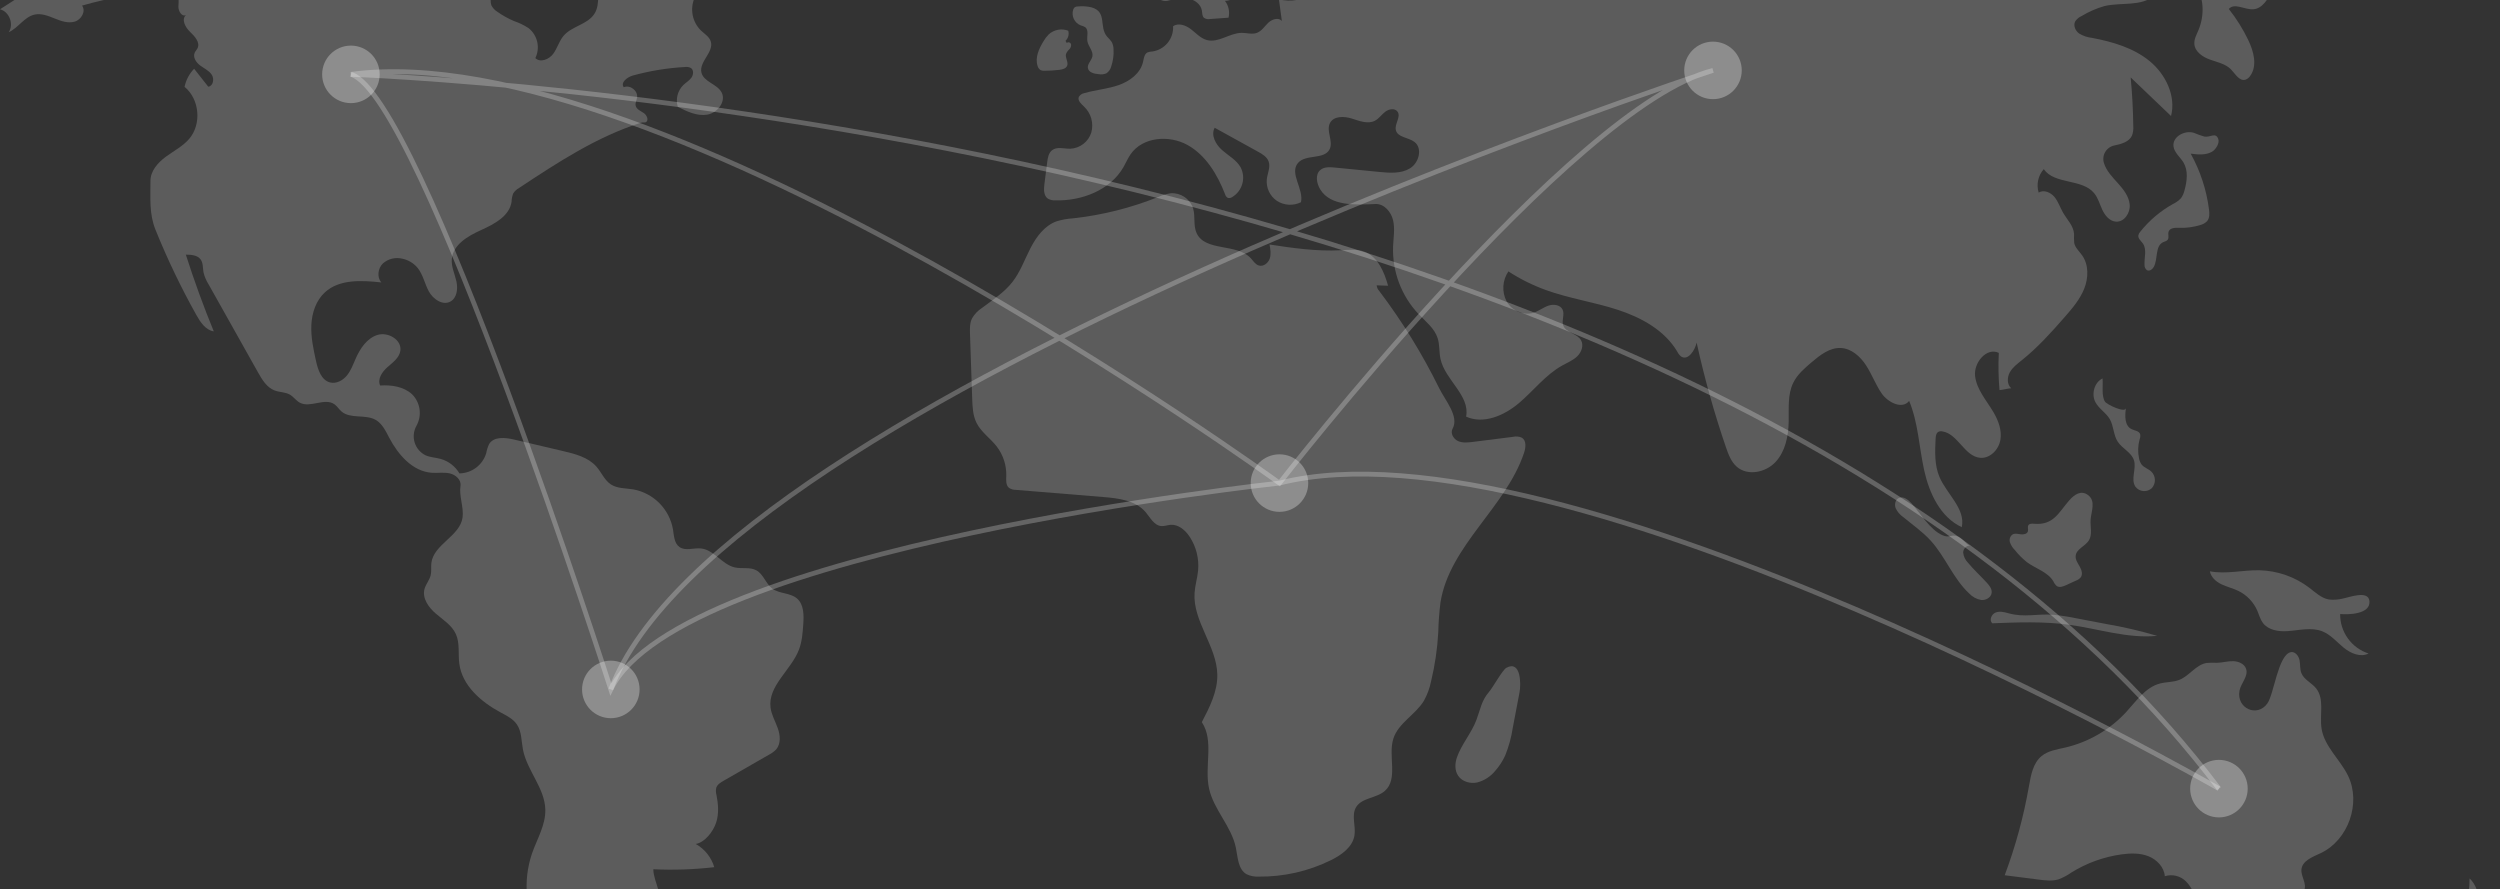 <svg width="1040" height="370" viewBox="0 0 1040 370" fill="none" xmlns="http://www.w3.org/2000/svg">
<rect x="0" y="0" width="1040" height="370" fill="#333333" stroke="none"/>
<path d="M241.637 -30.494C241.264 -33.447 240.508 -36.339 239.39 -39.098C239.247 -39.62 238.997 -40.106 238.656 -40.526C238.315 -40.946 237.891 -41.29 237.41 -41.537C236.766 -41.704 236.092 -41.712 235.445 -41.559L225.358 -40.015C224.513 -39.977 223.705 -39.663 223.056 -39.121C221.742 -37.739 223.036 -35.514 222.996 -33.608C222.95 -31.465 221.046 -29.725 218.981 -29.149C216.873 -28.723 214.698 -28.75 212.601 -29.228L198.496 -31.42C202.65 -32.747 206.348 -35.214 209.167 -38.541C211.023 -40.74 212.01 -44.845 209.328 -45.887C208.531 -46.105 207.7 -46.172 206.878 -46.083C200.487 -46.034 195.458 -51.369 189.476 -53.617C185.647 -54.962 181.49 -55.062 177.601 -53.903C173.712 -52.743 170.289 -50.383 167.821 -47.161L175.335 -46.799C176.042 -46.838 176.743 -46.651 177.336 -46.265C178.983 -44.912 176.936 -42.313 177.168 -40.195C177.469 -37.442 181.124 -36.855 183.879 -36.576C186.634 -36.298 190.129 -34.06 188.804 -31.628C174.957 -26.859 160.867 -40.952 146.325 -39.217C142.644 -38.778 139.169 -37.332 135.575 -36.423C113.625 -30.869 90.931 -45.687 68.508 -42.549C63.523 -41.699 58.623 -40.407 53.867 -38.688C50.815 -37.686 47.632 -36.603 45.414 -34.279C43.197 -31.955 42.353 -27.98 44.454 -25.55C38.663 -25.073 32.835 -25.627 27.238 -27.187C28.751 -26.345 30.01 -25.112 30.883 -23.616C31.755 -22.121 32.209 -20.418 32.197 -18.686C23.156 -17.212 14.354 -14.528 6.029 -10.707C7.583 -8.124 9.398 -5.706 11.445 -3.493L0 3.86C3.867 4.834 5.866 10.107 3.617 13.4C7.627 11.617 10.112 7.002 14.399 6.067C17.208 5.454 20.066 6.603 22.73 7.682C25.395 8.762 28.324 9.808 31.082 8.998C33.84 8.188 35.875 4.612 34.122 2.333C45.913 -1.107 58.097 -3.011 70.375 -3.331C71.322 -3.45 72.283 -3.268 73.121 -2.81C74.719 -1.701 74.298 0.694 74.212 2.637C74.126 4.58 75.641 7.134 77.378 6.258C75.334 8.03 77.081 11.366 79.041 13.229C81.002 15.093 83.365 17.664 82.165 20.087C81.851 20.72 81.32 21.226 81.019 21.864C80.129 23.749 81.541 25.945 83.208 27.197C84.874 28.448 86.915 29.322 88.072 31.055C89.229 32.788 88.704 35.82 86.634 36.062L80.752 28.594C78.742 30.678 77.364 33.289 76.778 36.124C83.016 41.223 83.954 51.602 78.732 57.737C76.063 60.873 72.268 62.778 68.956 65.223C65.644 67.668 62.579 71.151 62.587 75.268C62.602 82.381 62.02 88.99 64.686 95.584C69.601 107.744 75.275 119.584 81.676 131.032C83.357 134.038 85.529 137.333 88.934 137.85C84.631 127.374 80.757 116.735 77.313 105.933C79.556 105.942 82.149 106.12 83.464 107.937C84.553 109.442 84.319 111.489 84.657 113.315C85.088 115.085 85.805 116.772 86.782 118.31L107.331 154.914C109.035 157.949 110.989 161.206 114.245 162.435C116.326 163.221 118.735 163.073 120.65 164.204C122.152 165.09 123.164 166.664 124.695 167.499C129.023 169.861 135.043 165.332 139.089 168.151C140.245 168.958 140.981 170.238 142.047 171.161C145.783 174.397 151.912 172.232 156.226 174.646C159.005 176.202 160.446 179.313 161.929 182.132C165.643 189.194 171.652 196.113 179.611 196.675C182.111 196.852 184.665 196.378 187.109 196.934C189.553 197.49 191.959 199.623 191.566 202.098C190.894 206.342 192.991 210.99 192.428 215.249C191.402 223.009 180.396 226.419 179.45 234.189C179.243 235.89 179.567 237.646 179.162 239.311C178.666 241.352 177.133 243.013 176.588 245.042C175.556 248.886 178.31 252.712 181.336 255.298C184.362 257.884 187.971 260.114 189.625 263.735C191.373 267.561 190.514 272.023 191.083 276.192C192.324 285.292 200.185 292.039 208.274 296.389C210.738 297.714 213.385 298.997 214.98 301.296C217.062 304.297 216.855 308.253 217.55 311.839C219.253 320.62 226.645 327.856 226.855 336.799C227.004 343.155 223.471 348.921 221.36 354.918C219.382 360.665 218.666 366.77 219.261 372.818C219.857 378.866 221.75 384.714 224.811 389.964C226.39 392.63 228.278 395.144 229.395 398.034C231.388 403.191 230.742 409.054 232.579 414.269C235.009 421.164 241.685 426.859 241.046 434.141C244.077 440.435 250.77 443.527 257.5 445.401L269.561 448.758C271.871 449.401 274.284 450.049 276.636 449.584C278.987 449.118 281.232 447.165 281.171 444.769C275.256 443.435 269.152 442.016 264.276 438.412C259.4 434.808 256.06 428.389 257.91 422.615C258.768 419.938 260.593 416.846 258.858 414.633C257.864 413.367 256.048 413.036 254.927 411.88C253.179 410.077 253.78 407.049 255.036 404.875C256.293 402.701 258.109 400.759 258.616 398.299C258.872 396.924 258.701 395.503 258.126 394.227C257.551 392.951 256.6 391.881 255.4 391.162C257.636 390.317 259.67 389.012 261.37 387.331C262.94 385.538 263.665 382.774 262.43 380.736C266.098 381.201 270.427 381.429 272.835 378.623C274.758 376.383 274.625 373.034 273.866 370.181C273.106 367.328 271.822 364.557 271.782 361.605C280.243 362.006 288.721 361.719 297.135 360.746C295.919 356.648 293.154 353.186 289.427 351.092C293.238 350.447 296.709 345.885 297.913 342.213C299.117 338.54 298.81 334.54 298.066 330.748C297.78 329.771 297.741 328.739 297.952 327.744C298.381 326.377 299.724 325.542 300.967 324.828L319.882 313.966C321.01 313.4 322.033 312.645 322.906 311.733C324.888 309.405 324.594 305.891 323.58 303.008C322.565 300.124 320.94 297.412 320.549 294.38C319.38 285.313 329.086 278.807 332.362 270.271C333.648 266.922 333.91 263.281 334.159 259.701C334.426 255.857 334.446 251.392 331.494 248.914C328.664 246.54 324.243 247.069 321.283 244.86C318.568 242.835 317.632 238.902 314.666 237.266C311.973 235.781 308.597 236.726 305.601 236.027C300.328 234.797 297.009 228.719 291.623 228.156C288.584 227.839 285.145 229.324 282.654 227.554C280.46 225.995 280.372 222.861 279.954 220.201C279.222 216.068 277.241 212.258 274.277 209.285C271.314 206.312 267.511 204.318 263.379 203.573C260.246 203.07 256.836 203.261 254.17 201.539C251.471 199.796 250.234 196.532 248.114 194.117C244.697 190.226 239.315 188.843 234.274 187.658L213.769 182.837C210.129 181.982 205.436 181.528 203.483 184.717C202.905 185.931 202.495 187.218 202.266 188.543C201.534 190.94 200.061 193.043 198.059 194.551C196.057 196.058 193.628 196.891 191.122 196.931C189.404 194 186.619 191.846 183.35 190.918C181.271 190.339 179.046 190.274 177.062 189.422C175.982 188.895 175.021 188.153 174.238 187.241C173.455 186.33 172.866 185.268 172.507 184.121C172.148 182.974 172.027 181.766 172.152 180.57C172.276 179.375 172.643 178.218 173.23 177.169C174.412 175.064 174.869 172.629 174.529 170.239C174.19 167.848 173.073 165.636 171.351 163.944C167.864 160.813 162.82 160.057 158.144 160.37C156.919 157.698 158.967 154.683 161.173 152.741C163.38 150.799 166.059 148.89 166.54 145.99C167.296 141.429 161.475 137.964 157.056 139.325C152.637 140.685 149.817 144.977 147.952 149.208C146.883 151.636 145.973 154.192 144.286 156.239C142.598 158.286 139.881 159.752 137.311 159.095C133.672 158.165 132.267 153.842 131.461 150.173C130.381 145.251 129.294 140.261 129.52 135.228C129.747 130.194 131.444 125.025 135.156 121.617C141.204 116.064 150.484 116.608 158.647 117.494C156.718 115.321 157.195 111.659 159.259 109.614C160.348 108.646 161.657 107.958 163.072 107.611C164.487 107.263 165.966 107.266 167.379 107.619C169.839 108.131 172.055 109.456 173.671 111.38C175.99 114.209 176.65 118.027 178.403 121.238C180.157 124.448 184.1 127.186 187.327 125.464C190.114 123.976 190.557 120.111 189.863 117.029C189.169 113.946 187.696 110.949 187.947 107.799C188.426 101.79 194.656 98.172 200.153 95.697C205.651 93.222 211.945 89.894 212.816 83.928C212.846 82.76 213.066 81.605 213.469 80.508C214.078 79.539 214.925 78.742 215.93 78.193C231.974 67.59 248.285 56.858 266.622 51.065C267.576 50.763 267.688 51.098 268.66 50.862C270.021 50.075 269.12 47.9 267.815 47.023C266.51 46.147 264.766 45.475 264.435 43.939C264.192 42.809 264.858 41.7 265.03 40.558C265.455 37.751 262.097 35.159 259.489 36.281C258.016 34.331 260.931 32.064 263.288 31.415C270.365 29.467 277.629 28.281 284.958 27.875C285.804 27.741 286.67 27.888 287.424 28.294C288.655 29.147 288.498 31.103 287.625 32.32C286.753 33.537 285.396 34.301 284.309 35.331C283.121 36.488 282.274 37.949 281.86 39.555C281.446 41.16 281.481 42.849 281.961 44.436C285.787 46.382 289.946 48.386 294.184 47.7C298.421 47.014 302.182 42.253 300.191 38.451C298.336 34.91 292.764 34.111 291.806 30.23C290.685 25.686 297.117 21.645 295.668 17.195C295.033 15.245 293.09 14.098 291.6 12.691C289.839 10.965 288.642 8.748 288.164 6.329C287.687 3.911 287.952 1.404 288.925 -0.861C286.497 -0.434 284.002 -0.595 281.649 -1.331C279.296 -2.068 277.154 -3.357 275.403 -5.092C272.168 -8.357 269.588 -13.506 264.995 -13.36C260.78 -13.226 257.149 -8.309 253.208 -9.809C252.239 -10.178 251.216 -10.929 250.277 -10.489C249.969 -10.289 249.711 -10.022 249.521 -9.707C249.332 -9.393 249.216 -9.04 249.184 -8.674C248.182 -3.886 249.905 1.57 247.295 5.708C244.455 10.211 237.886 10.835 234.444 14.895C232.575 17.099 231.851 20.069 230.133 22.393C228.415 24.717 224.769 26.194 222.707 24.169C223.72 22.086 223.997 19.721 223.492 17.461C222.987 15.2 221.73 13.178 219.927 11.724C218.013 10.475 215.95 9.472 213.786 8.737C211.368 7.713 209.067 6.431 206.925 4.913C205.852 4.266 204.98 3.333 204.406 2.218C203.953 0.823 204.014 -0.689 204.578 -2.043C205.624 -5.041 207.468 -7.695 209.912 -9.721C212.356 -11.746 215.307 -13.066 218.446 -13.537C221.19 -13.911 224.385 -13.779 226.202 -15.87C227.163 -16.977 227.667 -18.65 229.062 -19.1C229.955 -19.279 230.881 -19.165 231.703 -18.774L241.949 -15.168C243.092 -14.652 244.35 -14.444 245.598 -14.565C246.217 -14.648 246.782 -14.962 247.179 -15.445C247.576 -15.927 247.775 -16.541 247.738 -17.165C247.411 -18.866 244.793 -19.683 245.031 -21.399C245.164 -21.955 245.463 -22.458 245.888 -22.84C249.586 -26.776 254.108 -29.845 259.13 -31.828C264.152 -33.812 269.551 -34.66 274.94 -34.312C276.233 -32.189 274.188 -29.674 272.486 -27.861C270.784 -26.048 269.417 -22.808 271.475 -21.413C272.318 -20.982 273.256 -20.771 274.203 -20.798C276.725 -20.457 279.176 -19.713 281.463 -18.596C285.004 -17.055 288.476 -15.37 291.881 -13.539C291.58 -15.784 291.293 -18.148 292.144 -20.247C292.995 -22.346 295.413 -23.992 297.525 -23.175C299.56 -22.387 300.604 -19.692 302.773 -19.445C305.666 -19.116 306.807 -23.389 305.599 -26.038C304.39 -28.687 301.998 -30.905 301.798 -33.81C301.664 -35.769 302.409 -38.2 300.844 -39.386C300.287 -39.742 299.655 -39.964 298.997 -40.034L259.914 -47.226C257.593 -47.653 254.239 -47.326 254.136 -44.968C254.079 -43.652 255.255 -42.35 254.734 -41.14C254.178 -39.849 252.353 -39.967 251.023 -39.51C248.96 -38.801 247.925 -36.352 248.123 -34.179C248.486 -32.021 249.322 -29.969 250.571 -28.172C248.029 -29.235 244.179 -29.43 241.637 -30.494Z" fill="white" fill-opacity="0.2"/>
<path d="M606.069 315.118C605.204 317.621 605.122 320.57 606.617 322.755C608.295 325.207 611.654 326.121 614.559 325.499C617.453 324.729 620.032 323.071 621.933 320.758C623.672 318.821 625.102 316.627 626.174 314.254C627.67 310.557 628.725 306.696 629.318 302.752L632.137 287.948C632.767 284.639 632.743 274.496 626.662 277.801C625.001 278.704 621.154 285.832 619.413 287.853C616.275 291.497 615.86 295.032 614.208 299.445C612.139 304.974 607.981 309.581 606.069 315.118Z" fill="white" fill-opacity="0.2"/>
<path d="M1030.81 374.719C1030.98 373.006 1030.75 371.278 1030.15 369.666C1029.55 368.054 1028.58 366.599 1027.34 365.413C1027.3 368.84 1027.2 372.492 1025.27 375.326C1023.9 377.346 1021.74 378.71 1020.24 380.634C1018.73 382.557 1018.06 385.607 1019.83 387.295C1020.96 388.153 1022.33 388.626 1023.75 388.645C1027.26 389.058 1031.33 389.289 1033.79 386.75C1035.14 385.365 1035.79 383.313 1037.43 382.294C1038.05 382.037 1038.59 381.647 1039.03 381.151C1039.71 380.074 1038.63 378.655 1037.42 378.267C1036.21 377.879 1034.87 378.062 1033.66 377.693C1032.44 377.325 1031.32 375.955 1031.95 374.847" fill="white" fill-opacity="0.2"/>
<path d="M974.408 249.048C972.565 249.496 970.656 249.609 968.772 249.38C965.644 248.805 963.209 246.448 960.684 244.514C954.68 239.943 947.382 237.393 939.838 237.231C932.976 237.102 926.049 238.961 919.309 237.664C919.749 240.113 921.845 241.95 924.082 243.042C926.318 244.134 928.786 244.683 931.033 245.753C934.631 247.483 937.485 250.452 939.072 254.116C939.796 255.806 940.251 257.644 941.347 259.119C943.588 262.134 947.835 262.796 951.583 262.549C956.47 262.228 961.573 260.822 966.12 262.643C969.598 264.036 972.087 267.08 974.991 269.447C977.895 271.814 981.985 273.57 985.319 271.862C981.856 270.741 978.841 268.542 976.716 265.586C974.59 262.631 973.465 259.073 973.505 255.433C976.775 255.733 986.195 255.617 985.688 250.06C985.258 245.35 977.216 248.54 974.408 249.048Z" fill="white" fill-opacity="0.2"/>
<path d="M931.625 287.365C932.206 284.181 935.382 281.368 934.393 278.286C933.708 276.154 931.237 275.102 928.998 275.049C926.76 274.996 924.561 275.663 922.324 275.726C920.867 275.649 919.407 275.669 917.953 275.788C913.51 276.518 910.772 281.175 906.585 282.83C904.04 283.837 901.18 283.644 898.532 284.34C892.522 285.92 888.72 291.599 884.519 296.178C877.731 303.543 868.888 308.7 859.135 310.982C855.718 311.773 852.044 312.279 849.328 314.498C845.731 317.437 844.846 322.475 844.046 327.051C841.835 339.687 838.456 352.09 833.953 364.102L848.223 365.924C850.936 366.27 853.747 366.609 856.362 365.805C858.261 365.089 860.061 364.13 861.715 362.954C868.071 359.008 875.184 356.44 882.595 355.417C886.332 354.904 890.25 354.81 893.757 356.199C897.264 357.588 900.272 360.738 900.566 364.499C902.083 364.027 903.699 363.976 905.242 364.351C906.785 364.727 908.198 365.514 909.328 366.63C911.563 368.907 913.026 371.828 913.511 374.981C913.887 376.933 914.263 379.272 916.075 380.091C917.553 380.76 919.249 380.04 920.865 379.911C926.352 379.472 930.905 385.869 936.297 384.767C942.081 383.586 943.501 374.924 949.143 373.189C952.383 372.193 956.929 373.404 958.481 370.39C959.848 367.733 957.12 364.667 957.401 361.692C957.747 358.029 962.068 356.474 965.4 354.911C976.884 349.523 982.333 334.066 976.768 322.667C973.471 315.913 966.983 310.596 965.785 303.176C964.863 297.467 967.114 290.81 963.474 286.317C961.623 284.031 958.488 282.769 957.386 280.041C956.692 278.324 956.971 276.376 956.598 274.563C956.225 272.749 954.642 270.852 952.851 271.322C947.652 272.687 945.993 288.747 943.21 292.649C938.979 298.581 930.293 294.674 931.625 287.365Z" fill="white" fill-opacity="0.2"/>
<path d="M835.531 255.116C833.754 254.618 831.814 254.128 830.112 254.839C828.409 255.551 827.415 258.051 828.782 259.291C839.47 258.874 850.224 258.461 860.822 259.913C873.032 261.585 885.116 265.728 897.379 264.509C890.374 262.442 883.253 260.79 876.053 259.56L864.047 257.267C860.827 256.592 857.572 256.089 854.298 255.76C847.449 255.195 842.265 257.005 835.531 255.116Z" fill="white" fill-opacity="0.2"/>
<path d="M846.231 217.89C845.344 217.816 844.245 217.752 843.786 218.515C843.347 219.244 843.849 220.207 843.613 221.025C843.291 222.141 841.829 222.427 840.676 222.275C839.524 222.123 838.278 221.759 837.257 222.314C836.739 222.668 836.35 223.18 836.148 223.773C835.946 224.367 835.942 225.01 836.137 225.606C836.554 226.79 837.229 227.866 838.113 228.756C839.623 230.659 841.343 232.384 843.241 233.9C846.914 236.611 851.891 237.918 854.205 241.854C854.531 242.617 855.033 243.293 855.669 243.825C856.78 244.529 858.228 243.994 859.424 243.447L863.616 241.532C864.371 241.26 865.045 240.801 865.576 240.199C866.534 238.899 865.945 237.052 865.142 235.652C864.338 234.252 863.309 232.803 863.481 231.198C863.789 228.337 867.468 227.242 868.981 224.793C870.506 222.325 869.513 219.146 869.689 216.249C869.895 212.863 872.023 208.457 868.599 205.927C865.689 203.776 862.908 205.763 860.819 208.138C856.413 213.144 854.33 218.567 846.231 217.89Z" fill="white" fill-opacity="0.2"/>
<path d="M871.677 167.287C873.108 170.028 876.091 171.663 877.652 174.332C879.344 177.224 879.151 180.961 880.986 183.765C882.869 186.642 886.658 188.169 887.714 191.441C888.866 195.012 886.251 199.354 888.336 202.475C888.725 202.985 889.215 203.409 889.776 203.72C890.338 204.03 890.957 204.221 891.596 204.28C892.235 204.338 892.879 204.264 893.487 204.06C894.095 203.857 894.655 203.53 895.13 203.099C896.009 202.142 896.48 200.879 896.441 199.581C896.403 198.282 895.859 197.049 894.925 196.146C893.69 195.02 891.918 194.534 890.887 193.219C890.35 192.46 889.993 191.59 889.841 190.673C889.279 188.028 889.369 185.286 890.103 182.684C890.379 182.023 890.449 181.295 890.304 180.594C889.84 179.245 888.014 179.149 886.732 178.524C883.821 177.103 883.892 172.994 884.4 169.795C884.062 171.925 876.475 168.302 875.68 167.096C874.102 164.699 874.961 160.075 874.648 157.427C871.241 159.069 869.927 163.937 871.677 167.287Z" fill="white" fill-opacity="0.2"/>
<path d="M795.24 209.449C793.839 207.882 791.73 206.242 789.853 207.187C788.42 207.908 788.026 209.89 788.588 211.393C789.272 212.852 790.325 214.107 791.643 215.035C795.555 218.261 799.768 221.174 803.182 224.925C809.29 231.637 812.526 240.695 819.169 246.879C820.504 248.313 822.272 249.27 824.203 249.603C826.138 249.783 828.312 248.545 828.534 246.614C828.717 245.023 827.608 243.599 826.525 242.42C823.944 239.614 821.119 237.03 818.683 234.097C817.558 232.97 816.851 231.494 816.678 229.911C816.666 228.332 818.106 226.679 819.636 227.07C817.775 226.594 816.395 223.494 813.664 222.911C811.382 222.424 810.83 223.837 808.113 222.672C802.932 220.45 798.868 213.511 795.24 209.449Z" fill="white" fill-opacity="0.2"/>
<path d="M916.972 56.803C915.486 56.361 914.025 55.839 912.595 55.239C908.748 54.085 903.659 56.912 904.172 60.895C904.512 63.542 906.975 65.326 908.336 67.622C910.353 71.026 909.815 75.344 908.755 79.157C908.495 80.337 908 81.454 907.3 82.439C906.321 83.479 905.15 84.321 903.853 84.918C898.658 87.831 894.077 91.723 890.363 96.379C889.959 96.809 889.678 97.339 889.548 97.915C889.365 99.259 890.717 100.239 891.481 101.361C893.179 103.852 891.952 107.205 892.119 110.216C892.094 110.641 892.177 111.067 892.362 111.451C892.546 111.836 892.826 112.166 893.174 112.412C894.198 112.932 895.41 112.049 895.965 111.044C897.805 107.71 896.419 102.357 899.872 100.749C900.525 100.445 901.317 100.317 901.753 99.743C902.444 98.833 901.777 97.485 902.127 96.397C902.653 94.764 904.887 94.69 906.602 94.763C909.555 94.886 912.508 94.493 915.326 93.601C916.432 93.338 917.436 92.757 918.214 91.929C919.246 90.641 919.155 88.809 918.949 87.171C917.915 79.006 915.329 71.114 911.329 63.922C914.362 64.309 917.662 64.645 920.279 63.064C921.745 62.179 923.503 59.532 922.776 57.73C921.626 54.881 919.55 57.279 916.972 56.803Z" fill="white" fill-opacity="0.2"/>
<path d="M528.123 101.71C528.486 103.656 528.843 105.706 528.205 107.581C527.567 109.456 525.56 111.022 523.664 110.448C522.193 110.002 521.344 108.523 520.299 107.396C514.491 101.125 501.387 104.756 497.799 96.998C496.335 93.832 497.33 90.039 496.331 86.697C495.701 84.766 494.447 83.098 492.767 81.956C491.086 80.814 489.074 80.263 487.046 80.389C485.196 80.656 483.396 81.194 481.703 81.984C470.358 86.528 458.449 89.506 446.302 90.838C443.993 90.979 441.709 91.395 439.499 92.076C434.512 93.885 431.104 98.509 428.678 103.227C426.253 107.946 424.462 113.054 421.211 117.247C417.793 121.653 413.005 124.738 408.538 128.075C406.817 129.184 405.384 130.686 404.357 132.457C403.389 134.445 403.443 136.757 403.518 138.967L404.431 165.811C404.549 169.264 404.696 172.84 406.241 175.93C408.171 179.788 411.983 182.315 414.628 185.724C417.327 189.227 418.733 193.554 418.608 197.974C418.551 199.752 418.375 201.853 419.759 202.97C420.601 203.515 421.586 203.799 422.589 203.784L458.901 206.755C465.288 207.278 472.367 208.138 476.537 213.004C478.505 215.301 480.087 218.604 483.101 218.85C484.394 218.956 485.652 218.425 486.946 218.323C490.209 218.064 493.075 220.541 494.884 223.269C497.623 227.427 498.865 232.392 498.409 237.349C498.112 240.461 497.148 243.486 496.94 246.605C496.148 258.473 506.209 268.784 506.404 280.676C506.518 287.672 503.198 294.208 499.96 300.41C505.185 308.326 500.907 318.867 502.987 328.121C504.961 336.9 512.281 343.773 514.105 352.585C514.94 356.619 514.988 361.584 518.546 363.662C520.107 364.422 521.837 364.769 523.57 364.668C534.027 364.791 544.363 362.438 553.735 357.8C558.134 355.617 562.693 352.359 563.461 347.509C564.08 343.598 562.097 339.223 564.115 335.816C566.494 331.801 572.589 332.119 576.089 329.032C581.768 324.024 577.34 314.472 579.641 307.259C581.709 300.775 588.828 297.33 592.357 291.51C593.746 289.007 594.742 286.306 595.312 283.501C596.929 276.797 597.935 269.961 598.318 263.075C598.413 258.892 598.721 254.716 599.243 250.564C603.047 226.926 626.416 211.098 634.003 188.39C634.727 186.221 635.068 183.332 633.138 182.105C631.994 181.559 630.697 181.424 629.464 181.721L612.725 183.831C610.646 184.093 608.443 184.338 606.533 183.475C604.624 182.611 603.255 180.196 604.268 178.361C607.111 173.211 601.263 166.704 598.665 161.426C591.668 147.216 583.335 133.703 573.78 121.07C573.169 120.42 572.786 119.588 572.689 118.701L577.44 118.859C575.836 113.105 573.19 106.808 567.599 104.703C564.449 103.517 560.961 103.927 557.599 104.11C547.972 104.636 537.651 103.183 528.123 101.71Z" fill="white" fill-opacity="0.2"/>
<path d="M557.607 -27.966C560.126 -25.291 562.949 -22.455 566.594 -21.988C573.032 -21.165 577.661 -27.822 580.608 -33.605C580.717 -32.131 581.397 -30.757 582.504 -29.777C583.61 -28.796 585.055 -28.285 586.531 -28.354C588.121 -28.621 589.637 -29.214 590.986 -30.096C603.742 -37.066 618.029 -40.76 632.565 -40.844C632.426 -41.945 632.699 -43.059 633.332 -43.971C633.965 -44.882 634.914 -45.527 635.994 -45.78C638.95 -46.366 641.612 -43.811 643.038 -41.157C644.463 -38.503 645.352 -35.426 647.617 -33.439C649.883 -31.453 654.268 -31.539 655.163 -34.416C656.022 -37.178 653.144 -39.534 650.753 -41.162C648.363 -42.791 645.843 -45.805 647.453 -48.208C659.666 -50.911 671.955 -53.625 684.453 -54.162C686.58 -54.088 688.701 -54.453 690.681 -55.235C692.587 -56.17 694.102 -58.294 693.589 -60.354C690.862 -59.713 688.005 -59.898 685.384 -60.887C682.763 -61.876 680.495 -63.623 678.871 -65.905C696.212 -67.336 714.656 -68.556 730.024 -60.396C731.868 -56.437 722.469 -53.144 724.984 -49.573C725.786 -48.434 727.393 -48.3 728.786 -48.274C739.465 -48.076 750.206 -47.882 760.765 -49.494C764.624 -50.083 768.521 -50.915 772.395 -50.437C778.848 -49.641 784.367 -45.336 790.715 -43.932C793.299 -43.361 796.196 -43.342 798.374 -44.844C800.553 -46.347 801.489 -49.769 799.704 -51.723C805.681 -57.581 815.601 -56.129 823.487 -53.325C831.372 -50.52 838.842 -45.997 847.188 -45.372C853.173 -44.924 859.24 -46.533 865.154 -45.51C868.87 -44.867 872.329 -43.214 875.961 -42.198C882.83 -40.277 890.097 -40.683 897.229 -40.59C915.427 -40.345 933.426 -36.769 950.335 -30.038C952.535 -29.322 954.55 -28.131 956.239 -26.55C957.812 -24.865 958.614 -22.247 957.557 -20.198L940.084 -22.751C941.73 -19.511 945.989 -18.958 949.448 -17.84C952.907 -16.722 956.493 -12.903 954.414 -9.921C950.667 -11.114 947.271 -7.367 945.378 -3.92C943.485 -0.472 941.178 3.656 937.251 3.866C933.734 4.054 929.48 1.06 927.188 3.733C930.355 7.729 933.067 12.064 935.274 16.66C937.538 21.378 939.151 27.323 936.09 31.568C935.609 32.326 934.878 32.892 934.025 33.17C931.525 33.803 929.9 30.745 928.108 28.891C925.848 26.555 922.432 25.894 919.373 24.798C916.313 23.703 913.091 21.548 912.851 18.307C912.702 16.291 913.767 14.416 914.551 12.553C915.869 9.412 916.445 6.009 916.235 2.609C916.064 -0.126 915.297 -2.971 913.332 -4.882C911.368 -6.793 907.976 -7.4 905.868 -5.649C904.884 -4.833 904.095 -3.526 902.817 -3.477C900.559 -3.391 898.826 -7.327 897.009 -5.984C897.222 -4.552 896.926 -3.091 896.171 -1.856C890.75 2.859 882.423 0.864 875.434 2.53C872.111 3.481 868.93 4.87 865.974 6.661C864.868 7.134 863.927 7.924 863.27 8.931C862.397 10.626 863.359 12.797 864.897 13.924C866.527 14.924 868.359 15.55 870.261 15.755C878.781 17.369 887.424 19.867 894.151 25.339C900.877 30.811 905.288 39.857 903.159 48.262L886.358 32.209C886.996 38.949 887.359 45.709 887.445 52.486C887.553 53.81 887.371 55.141 886.912 56.386C885.714 59.032 882.468 59.922 879.623 60.506C878.832 60.657 878.082 60.972 877.421 61.433C876.761 61.894 876.206 62.49 875.792 63.181C875.378 63.871 875.115 64.642 875.02 65.442C874.925 66.242 875 67.052 875.241 67.821C876.251 71.115 878.771 73.684 881.079 76.243C883.386 78.802 885.657 81.711 885.959 85.143C886.261 88.576 883.671 92.445 880.234 92.206C877.628 92.025 875.695 89.692 874.583 87.329C873.471 84.965 872.81 82.331 871.14 80.323C866.085 74.243 854.731 76.848 850.203 70.367C849.048 71.676 848.248 73.259 847.877 74.964C847.506 76.67 847.578 78.442 848.085 80.113C850.191 78.794 853.076 80.019 854.658 81.935C856.241 83.852 856.988 86.308 858.231 88.461C859.908 91.365 862.578 93.94 862.812 97.286C862.75 98.551 862.771 99.819 862.876 101.081C863.292 103.108 865.005 104.564 866.193 106.258C868.957 110.201 868.821 115.617 867.039 120.091C865.257 124.564 862.056 128.302 858.886 131.926C853.348 138.256 847.697 144.549 841.132 149.806C839.259 151.306 837.26 152.781 836.093 154.878C834.926 156.975 834.866 159.919 836.659 161.514C835.376 161.578 833.076 162.209 831.793 162.273C831.342 157.127 831.244 151.956 831.499 146.796C826.437 144.365 820.986 150.875 821.639 156.453C822.292 162.031 826.327 166.507 829.199 171.333C831.299 174.862 832.861 178.977 832.159 183.023C831.458 187.07 827.846 190.803 823.755 190.446C817.247 189.878 814.525 180.536 808.081 179.467C807.512 179.333 806.916 179.392 806.385 179.635C805.428 180.16 805.262 181.44 805.208 182.53C804.944 187.879 804.716 193.441 806.804 198.373C809.859 205.588 817.751 211.647 816.095 219.305C807.177 215.16 802.541 205.159 800.436 195.553C798.33 185.947 797.979 175.862 794.206 166.781C791.34 170.453 785.317 167.417 782.699 163.564C780.217 159.911 778.689 155.686 776.281 151.984C773.872 148.282 770.183 144.967 765.772 144.763C761.146 144.55 757.135 147.724 753.607 150.723C750.706 153.189 747.727 155.752 746.032 159.162C743.564 164.122 744.21 169.971 744.091 175.51C743.962 181.499 742.693 187.817 738.612 192.201C734.53 196.586 726.996 198.113 722.494 194.161C720.144 192.099 719.006 189.017 717.992 186.058C713.106 171.798 709.037 157.271 705.804 142.547C705.048 145.908 702.097 150.239 699.278 148.26C698.645 147.727 698.133 147.067 697.774 146.322C692.516 137.41 682.778 132.065 672.939 128.859C663.1 125.654 652.749 124.159 643.019 120.636C637.566 118.662 632.359 116.068 627.498 112.905C626.259 114.726 625.535 116.847 625.404 119.046C625.272 121.244 625.738 123.437 626.752 125.392C628.91 129.213 633.794 131.424 637.975 130.089C640.135 129.398 641.96 127.899 644.103 127.158C646.247 126.417 649.124 126.781 650.062 128.846C650.959 130.823 649.603 133.214 650.276 135.279C651.3 138.422 656.042 138.664 657.699 141.525C658.933 143.654 657.918 146.48 656.157 148.198C654.395 149.915 652.045 150.857 649.895 152.053C642.919 155.932 637.958 162.554 631.861 167.706C625.765 172.859 617.163 176.62 609.897 173.315C611.629 164.545 601.182 158.106 599.26 149.376C598.627 146.502 598.955 143.45 598.052 140.65C596.745 136.595 593.148 133.807 590.197 130.735C586.617 126.968 583.829 122.522 581.996 117.66C580.163 112.797 579.322 107.617 579.524 102.425C579.683 98.817 580.346 95.15 579.524 91.633C578.702 88.116 575.79 84.712 572.182 84.871C563.941 85.235 553.559 85.848 549.235 78.823C547.692 76.316 547.021 72.643 549.252 70.722C550.826 69.367 553.149 69.495 555.216 69.698L573.784 71.525C578.127 71.952 582.822 72.305 586.548 70.034C590.275 67.764 591.89 61.737 588.439 59.066C585.918 57.114 581.4 57.22 580.667 54.117C580.057 51.533 582.917 48.6 581.372 46.441C580.265 44.892 577.774 45.322 576.265 46.483C574.756 47.644 573.661 49.341 571.972 50.22C569.009 51.762 565.469 50.295 562.281 49.297C559.093 48.3 554.82 48.215 553.273 51.176C551.544 54.487 554.807 58.826 553.091 62.144C550.822 66.531 543.138 64.033 539.952 67.807C536.296 72.137 542.44 78.593 541.207 84.124C539.633 84.904 537.883 85.262 536.129 85.163C534.375 85.065 532.677 84.513 531.2 83.562C529.747 82.574 528.589 81.211 527.849 79.617C527.11 78.023 526.816 76.259 526.999 74.512C527.304 72.023 528.602 69.483 527.732 67.132C527.03 65.231 525.121 64.099 523.347 63.118L505.302 53.147C503.627 56.255 505.745 60.108 508.394 62.442C511.043 64.776 514.36 66.534 516.1 69.606C517.201 71.735 517.448 74.203 516.79 76.507C516.133 78.811 514.62 80.777 512.562 82.004C512.304 82.182 512.01 82.302 511.702 82.356C511.393 82.41 511.076 82.396 510.773 82.316C510.485 82.147 510.234 81.922 510.035 81.654C509.836 81.386 509.692 81.081 509.613 80.756C506.429 72.609 501.649 64.576 494.007 60.32C486.365 56.064 475.384 56.939 470.373 64.108C469.183 65.811 468.384 67.752 467.347 69.553C461.838 79.118 450.027 83.648 438.993 83.352C437.914 83.411 436.84 83.159 435.9 82.625C434.117 81.393 434.197 78.78 434.47 76.63L435.628 67.505C435.861 65.673 436.198 63.648 437.648 62.504C439.692 60.892 442.641 61.909 445.244 61.872C447.216 61.78 449.113 61.083 450.676 59.877C452.239 58.67 453.393 57.013 453.982 55.128C454.508 53.225 454.505 51.215 453.972 49.314C453.44 47.412 452.399 45.692 450.962 44.339C449.769 43.218 448.167 41.811 448.797 40.3C449.049 39.882 449.389 39.524 449.793 39.252C450.198 38.98 450.657 38.799 451.139 38.723C455.815 37.365 460.756 37.009 465.354 35.407C469.952 33.805 474.411 30.527 475.5 25.781C475.834 24.326 475.986 22.564 477.292 21.843C477.948 21.567 478.652 21.423 479.363 21.42C481.856 21.066 484.126 19.791 485.726 17.846C487.326 15.902 488.14 13.429 488.008 10.915C490.211 9.375 493.299 10.507 495.43 12.145C497.562 13.783 499.444 15.947 502.038 16.653C506.873 17.968 511.544 13.688 516.554 13.668C518.661 13.66 520.842 14.405 522.824 13.691C524.833 12.966 526.033 10.966 527.575 9.489C529.118 8.011 531.823 7.11 533.247 8.701L532.035 -0.281C534.477 0.336 537.023 0.424 539.501 -0.024C541.98 -0.472 544.334 -1.446 546.405 -2.879L530.733 -8.174C530.188 -8.31 529.684 -8.579 529.268 -8.958C528.129 -10.184 529.26 -12.096 530.187 -13.491C532.403 -16.827 532.775 -22.323 529.13 -23.984C526.643 -25.118 523.787 -23.757 521.399 -22.426L509.96 -16.048C509.597 -13.873 512.256 -12.641 513.903 -11.177C514.9 -10.291 515.606 -9.124 515.927 -7.829C516.249 -6.535 516.171 -5.173 515.705 -3.924C515.239 -2.674 514.405 -1.595 513.314 -0.828C512.223 -0.061 510.926 0.359 509.592 0.375C510.345 1.354 510.869 2.49 511.123 3.699C511.378 4.908 511.357 6.159 511.063 7.359L503.367 7.913C502.503 8.086 501.606 7.911 500.871 7.425C500.048 6.694 500.159 5.413 499.969 4.329C499.508 1.712 496.946 -0.122 494.331 -0.592C491.715 -1.063 489.04 -0.46 486.45 0.135C485.351 0.531 484.143 0.503 483.063 0.057C482.444 -0.345 481.973 -0.939 481.723 -1.634C480.588 -4.387 481.649 -7.623 483.472 -9.977C485.296 -12.331 487.792 -14.052 490.034 -16.011C495.395 -20.715 499.333 -26.825 501.405 -33.649C505.642 -35.424 510.028 -37.836 514.265 -39.611C520.797 -42.918 528.122 -44.337 535.416 -43.709L549.764 -43.435C554.012 -43.354 558.375 -43.25 562.303 -41.631C566.231 -40.011 569.683 -36.508 569.954 -32.268C570.036 -31.788 569.994 -31.295 569.833 -30.836C569.672 -30.376 569.397 -29.965 569.034 -29.641C568.479 -29.338 567.851 -29.197 567.22 -29.232C563.258 -29.093 561.569 -28.106 557.607 -27.966Z" fill="white" fill-opacity="0.2"/>
<path d="M443.244 17.001C443.804 16.471 444.208 15.796 444.41 15.051C444.612 14.306 444.605 13.52 444.389 12.779C443.025 12.252 441.541 12.117 440.104 12.388C438.667 12.66 437.335 13.327 436.257 14.314C435.407 15.174 434.674 16.142 434.078 17.194C432.193 20.27 430.525 23.944 431.618 27.383C431.707 27.758 431.87 28.111 432.098 28.422C432.325 28.733 432.612 28.996 432.943 29.195C433.432 29.391 433.96 29.474 434.487 29.436C436.564 29.434 438.639 29.306 440.7 29.054C441.966 28.899 443.437 28.542 443.926 27.364C444.569 25.815 443.013 24.063 443.466 22.449C443.765 21.727 444.217 21.079 444.792 20.55C445.077 20.284 445.296 19.955 445.432 19.589C445.568 19.223 445.617 18.831 445.574 18.443C445.391 17.686 444.231 17.256 443.814 17.914" fill="white" fill-opacity="0.2"/>
<path d="M454.014 3.038C452.169 2.614 450.267 2.495 448.384 2.684C447.967 2.672 447.554 2.766 447.184 2.957C446.825 3.221 446.565 3.598 446.444 4.028C446.047 5.304 446.144 6.684 446.718 7.892C447.292 9.1 448.3 10.048 449.541 10.546C450.218 10.702 450.866 10.962 451.462 11.318C453.054 12.553 452.039 15.079 452.341 17.072C452.679 19.31 454.845 21.189 454.448 23.417C454.135 25.172 452.26 26.562 452.562 28.32C452.878 30.16 455.214 30.713 457.076 30.861C458.155 31.05 459.265 30.923 460.274 30.494C461.284 29.803 462.003 28.762 462.291 27.573C463.053 25.304 463.374 22.91 463.235 20.52C463.227 19.434 462.954 18.365 462.44 17.408C461.879 16.649 461.257 15.938 460.581 15.28C457.014 11.131 460.77 4.942 454.014 3.038Z" fill="white" fill-opacity="0.2"/>
<path opacity="0.8" d="M923.076 328.073C923.076 328.073 649.874 171.251 532.257 200.964C532.257 200.964 282.992 227.789 254.104 286.804C254.104 286.804 174.867 39.19 145.979 30.936" stroke="white" stroke-opacity="0.3" stroke-width="2" stroke-miterlimit="10"/>
<path opacity="0.8" d="M254.104 286.804C299.912 164.648 712.603 29.285 712.603 29.285C654.001 44.142 532.257 200.964 532.257 200.964C532.257 200.964 274.738 13.603 145.979 30.936C145.979 30.936 713.016 49.507 923.076 328.073" stroke="white" stroke-opacity="0.3" stroke-width="2" stroke-miterlimit="10"/>
<path d="M145.979 42.904C152.589 42.904 157.947 37.546 157.947 30.936C157.947 24.326 152.589 18.968 145.979 18.968C139.369 18.968 134.011 24.326 134.011 30.936C134.011 37.546 139.369 42.904 145.979 42.904Z" fill="white" fill-opacity="0.3"/>
<path d="M254.104 298.772C260.714 298.772 266.072 293.414 266.072 286.804C266.072 280.194 260.714 274.836 254.104 274.836C247.494 274.836 242.136 280.194 242.136 286.804C242.136 293.414 247.494 298.772 254.104 298.772Z" fill="white" fill-opacity="0.3"/>
<path d="M712.604 41.253C719.214 41.253 724.572 35.895 724.572 29.285C724.572 22.675 719.214 17.317 712.604 17.317C705.994 17.317 700.636 22.675 700.636 29.285C700.636 35.895 705.994 41.253 712.604 41.253Z" fill="white" fill-opacity="0.3"/>
<path d="M923.076 340.041C929.686 340.041 935.044 334.683 935.044 328.073C935.044 321.463 929.686 316.105 923.076 316.105C916.466 316.105 911.108 321.463 911.108 328.073C911.108 334.683 916.466 340.041 923.076 340.041Z" fill="white" fill-opacity="0.3"/>
<path d="M532.258 212.933C538.867 212.933 544.226 207.574 544.226 200.965C544.226 194.355 538.867 188.997 532.258 188.997C525.648 188.997 520.29 194.355 520.29 200.965C520.29 207.574 525.648 212.933 532.258 212.933Z" fill="white" fill-opacity="0.3"/>
</svg>
